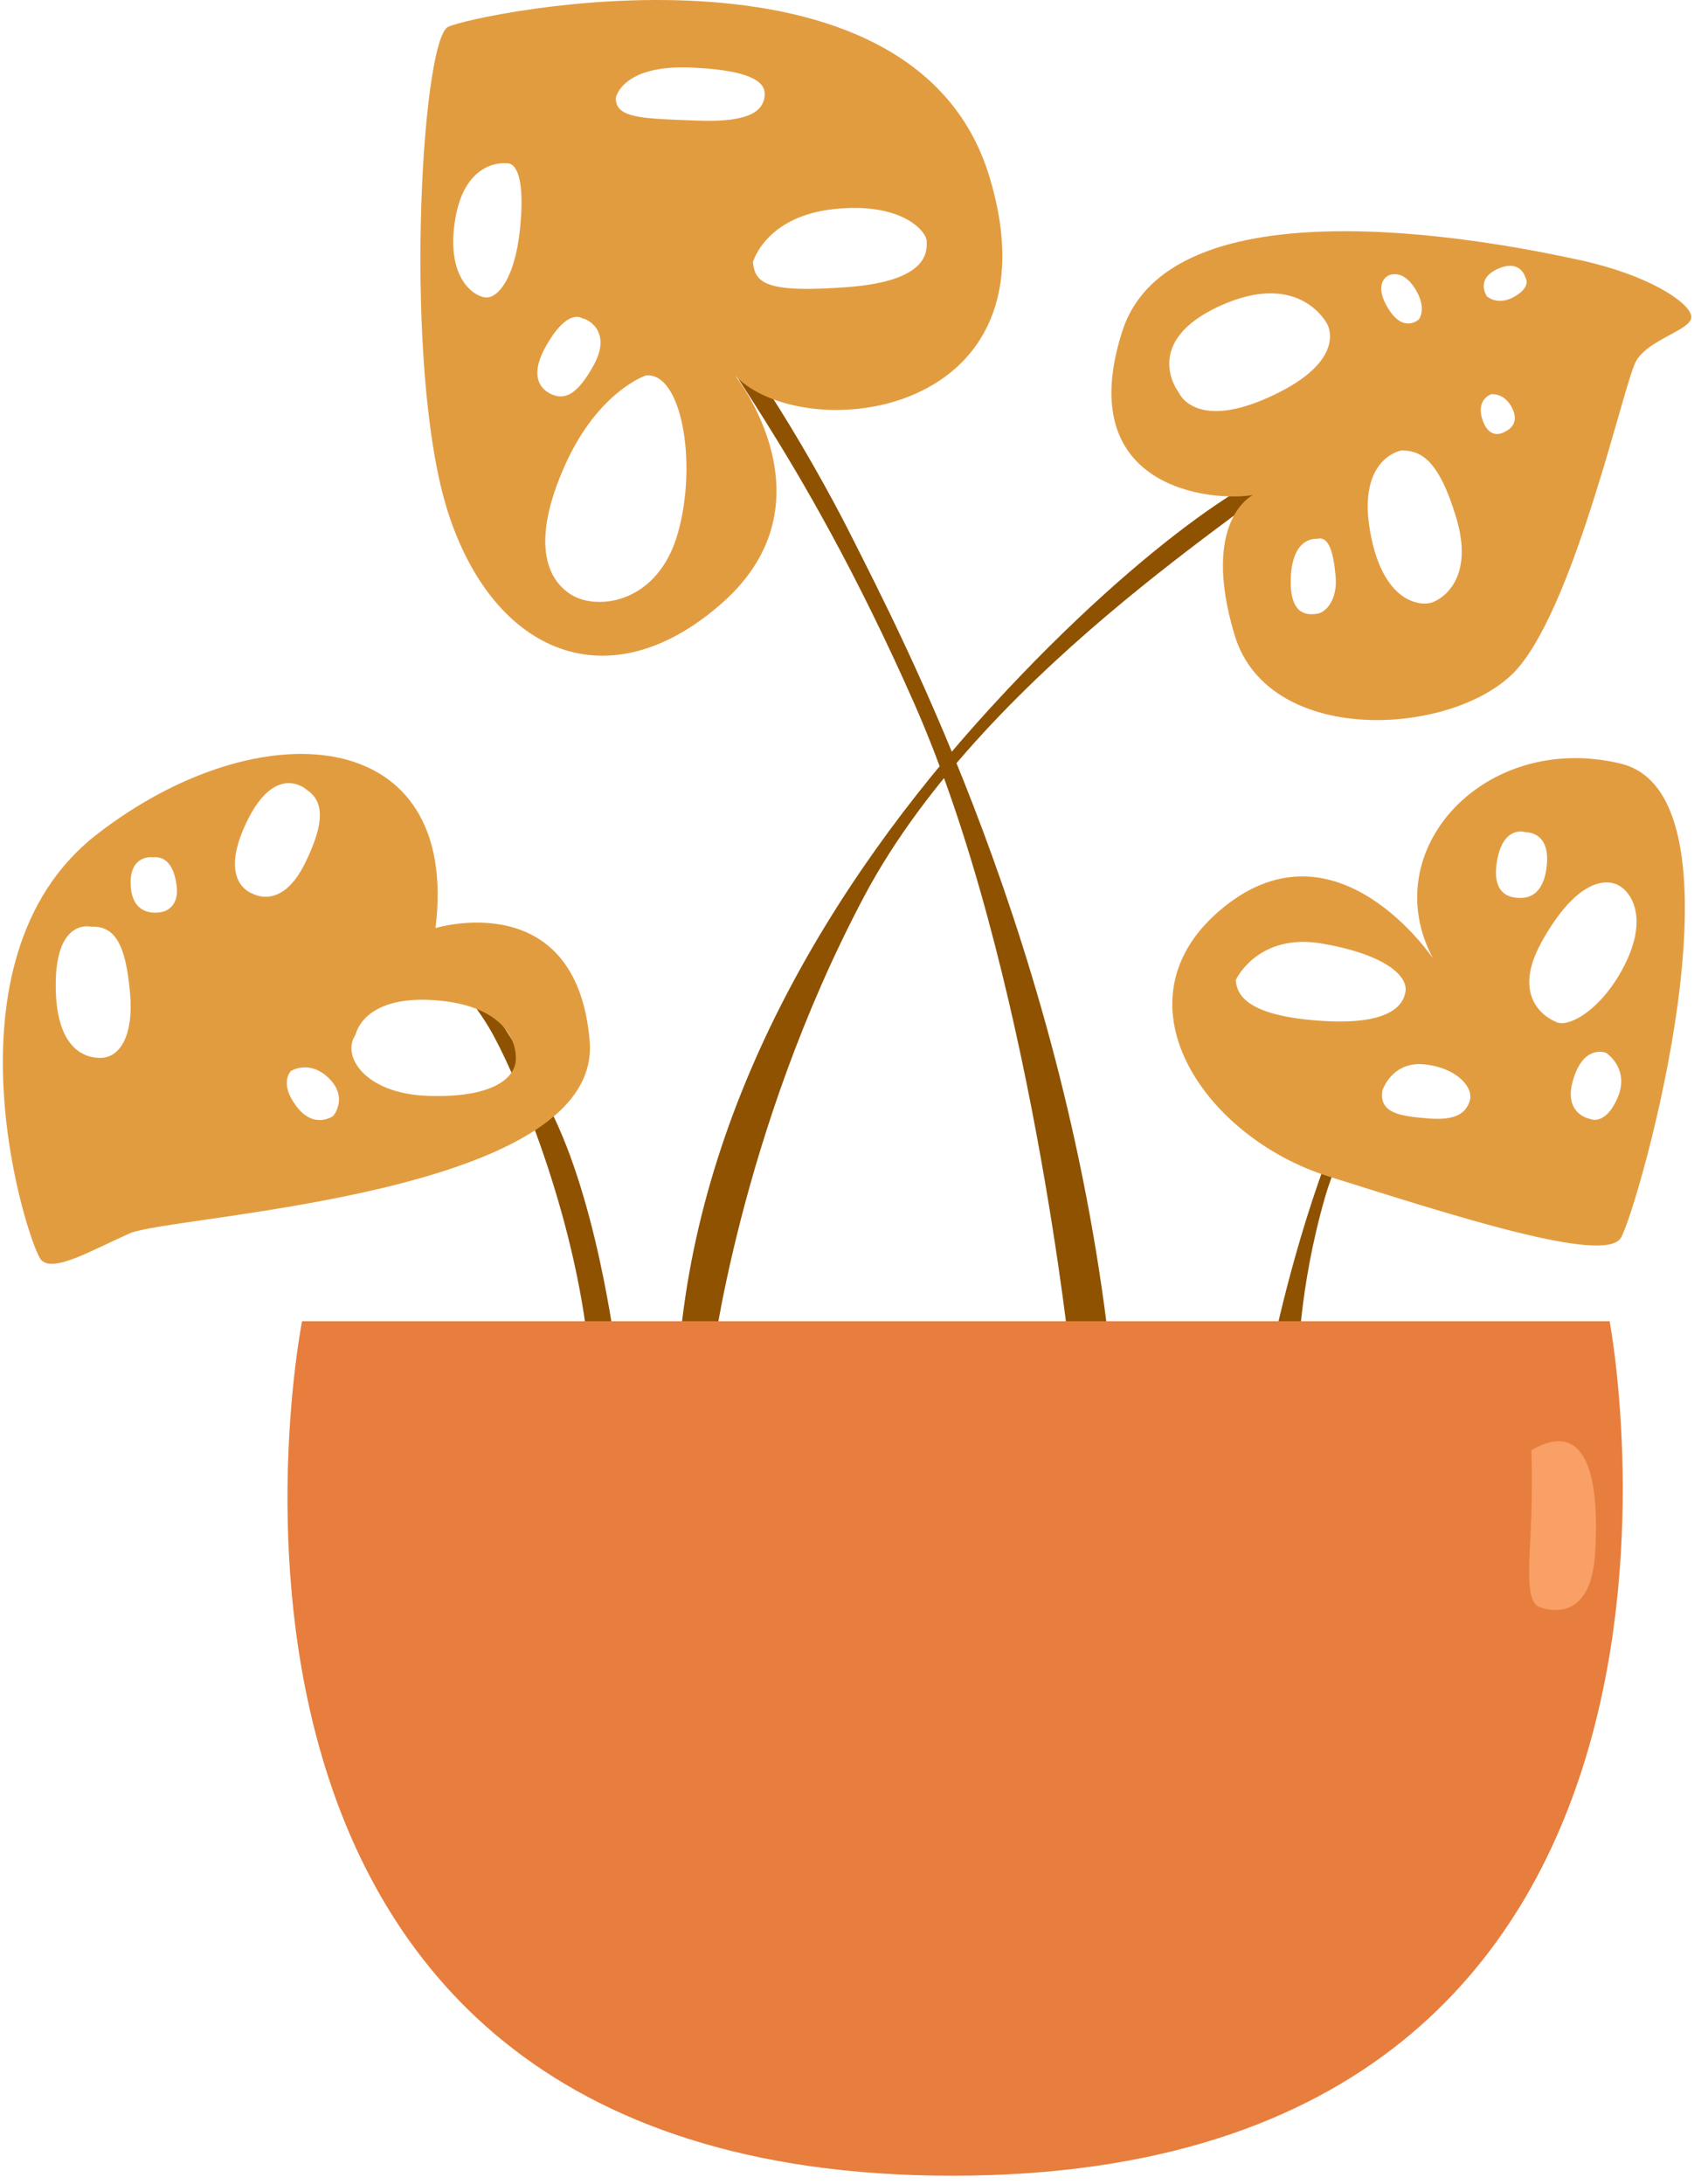 <svg width="155" height="199" viewBox="0 0 155 199" fill="none" xmlns="http://www.w3.org/2000/svg">
<path d="M64.825 124.391C64.825 124.391 67.345 103.213 78.722 81.725C90.1 60.232 117.66 44.304 117.152 43.039C116.648 41.775 105.02 48.348 90.229 64.53C75.434 80.712 63.299 101.317 61.782 124.391" fill="#8F5200"/>
<path d="M138.033 27.015C136.497 27.916 135.5 27.015 135.5 27.015C135.5 27.015 134.377 25.451 136.478 24.503C138.583 23.555 139.008 25.309 139.008 25.309C139.008 25.309 139.569 26.115 138.033 27.015ZM137.207 39.294C137.207 39.294 135.834 40.289 135.121 38.346C134.412 36.402 135.879 35.928 135.879 35.928C135.879 35.928 137.112 35.738 137.825 37.255C138.534 38.773 137.207 39.294 137.207 39.294ZM130.52 54.891C129.477 55.27 125.973 54.986 124.835 48.349C123.698 41.712 127.702 41.048 127.702 41.048C129.428 41.048 131.093 41.806 132.705 47.211C134.317 52.615 131.567 54.512 130.52 54.891ZM126.493 25.119C126.493 25.119 127.733 24.408 128.916 26.257C130.096 28.106 129.292 29.101 129.292 29.101C129.292 29.101 127.915 30.429 126.493 28.106C125.07 25.783 126.493 25.119 126.493 25.119ZM120 55.934C119.241 56.029 117.44 56.218 117.629 52.52C117.819 48.823 120 49.107 120 49.107C121.088 48.802 121.517 50.34 121.706 52.536C121.896 54.733 120.758 55.839 120 55.934ZM107.389 35.738C107.389 35.738 103.881 31.187 111.182 27.869C118.483 24.55 120.948 29.547 120.948 29.547C120.948 29.547 122.749 32.61 116.586 35.738C110.424 38.867 108.015 37.013 107.389 35.738ZM154.118 28.795C153.909 27.54 150.219 25.054 143.946 23.697C138.147 22.442 106.851 15.766 102.251 30.228C97.65 44.689 110.617 45.735 114.171 45.108C114.171 45.108 109.362 47.408 112.498 57.865C115.635 68.322 133.133 67.067 138.398 60.793C143.662 54.519 147.947 35.069 149.047 32.978C150.143 30.886 154.326 30.05 154.118 28.795Z" fill="#E29C40"/>
<path d="M97.605 124.391C97.605 124.391 93.892 88.043 83.273 64.025C72.654 40.005 63.822 30.903 64.825 29.639C65.828 28.375 73.412 40.511 77.709 49.107C82.01 57.704 97.283 86.655 101.276 124.391" fill="#8F5200"/>
<path d="M77.239 26.162C69.749 26.731 68.799 25.783 68.609 23.887C68.609 23.887 69.749 19.715 76.006 19.051C82.264 18.388 84.445 21.137 84.445 21.991C84.445 22.844 84.729 25.594 77.239 26.162ZM63.584 10.992C58.559 10.803 56.05 10.803 56.119 8.906C56.119 8.906 56.662 5.872 63.015 6.157C69.368 6.441 69.844 7.863 69.654 8.906C69.462 9.949 68.609 11.182 63.584 10.992ZM61.782 48.539C59.981 54.986 54.482 55.65 52.111 54.227C49.741 52.805 48.414 49.297 51.448 42.471C54.482 35.644 58.843 34.222 58.843 34.222C62.067 33.842 63.584 42.091 61.782 48.539ZM49.687 31.662C51.718 27.964 53.059 29.007 53.059 29.007C53.741 29.126 55.714 30.334 54.102 33.273C52.491 36.213 51.448 36.118 50.974 36.118C50.499 36.118 47.655 35.359 49.687 31.662ZM47.371 20.99C46.897 25.394 45.38 27.111 44.337 27.111C43.294 27.111 40.544 25.404 41.492 19.905C42.44 14.405 46.138 14.88 46.138 14.88C47.162 14.791 47.845 16.586 47.371 20.99ZM90.16 16.1C83.114 -7.153 43.346 1.273 40.846 2.439C38.347 3.605 36.682 33.927 40.846 46.755C45.011 59.584 55.508 64.082 65.837 54.918C76.166 45.756 67.014 34.26 67.014 34.26C73.355 40.757 96.824 38.092 90.16 16.1Z" fill="#E29C40"/>
<path d="M56.283 124.391C56.283 124.391 54.75 110.738 50.492 101.825C46.233 92.913 41.451 87.034 40.429 87.603C39.406 88.172 42.447 89.689 45.004 94.43C47.56 99.17 52.749 111.875 53.758 124.391" fill="#8F5200"/>
<path d="M46.998 96.641C46.871 98.283 44.849 100.054 39.033 99.864C33.218 99.675 31.084 96.197 32.396 94.301C32.396 94.301 33.029 90.698 39.539 91.141C46.05 91.585 47.124 94.999 46.998 96.641ZM30.361 101.696C30.361 101.696 28.638 102.963 27.009 100.813C25.38 98.662 26.518 97.589 26.518 97.589C26.518 97.589 28.224 96.516 29.994 98.283C31.764 100.054 30.361 101.696 30.361 101.696ZM23.011 81.429C23.011 81.429 19.812 80.492 22.452 74.955C25.091 69.418 27.903 71.933 27.903 71.933C29.265 72.847 29.893 74.451 27.754 78.741C25.615 83.029 23.011 81.429 23.011 81.429ZM14.698 83.113C14.698 83.113 12.106 83.746 11.916 80.776C11.727 77.805 13.939 78.121 13.939 78.121C14.711 78.04 15.772 78.374 16.088 80.641C16.404 82.908 14.698 83.113 14.698 83.113ZM9.25 96.398C7.67 96.463 5.015 95.514 5.079 89.571C5.142 83.632 8.302 84.451 8.302 84.451C10.578 84.326 11.463 86.287 11.842 90.409C12.221 94.532 10.831 96.337 9.25 96.398ZM53.731 94.843C52.521 80.648 39.686 84.569 39.686 84.569C41.99 65.891 23.561 64.584 8.805 76.05C-5.951 87.516 2.641 113.707 3.762 114.83C4.882 115.949 8.058 114.083 11.794 112.403C15.529 110.719 54.941 109.039 53.731 94.843Z" fill="#E29C40"/>
<path d="M115.639 124.391C115.639 124.391 117.346 115.289 120.759 105.997C124.172 96.705 128.989 90.827 130.373 90.827C131.758 90.827 123.224 100.498 120.759 109.031C118.294 117.564 118.294 124.391 118.294 124.391" fill="#8F5200"/>
<path d="M148.066 87.888C145.98 92.059 142.805 93.785 141.713 93.083C141.713 93.083 137.352 91.453 140.481 85.828C143.609 80.207 146.264 80.017 147.497 80.681C148.729 81.344 150.152 83.716 148.066 87.888ZM147.402 100.024C146.264 102.679 144.865 101.954 144.865 101.954C144.865 101.954 142.377 101.541 143.37 98.317C144.368 95.094 146.359 95.947 146.359 95.947C146.359 95.947 148.54 97.369 147.402 100.024ZM136.404 78.5C136.972 75.087 139.058 75.845 139.058 75.845C139.058 75.845 141.239 75.75 140.955 78.796C140.67 81.842 138.964 81.82 138.543 81.82C138.125 81.82 135.835 81.914 136.404 78.5ZM133.931 100.308C133.559 101.541 132.486 102.11 130.176 101.92C127.87 101.73 125.595 101.541 125.974 99.36C125.974 99.36 126.827 96.705 129.767 96.99C132.706 97.274 134.306 99.076 133.931 100.308ZM120.13 93.007C113.743 92.534 112.7 90.732 112.605 89.31C112.605 89.31 114.592 84.948 120.52 85.991C126.448 87.034 128.284 89.025 128.075 90.353C127.87 91.68 126.516 93.482 120.13 93.007ZM147.694 69.59C135.349 66.597 125.272 77.448 130.593 87.364C130.593 87.364 121.859 74.268 111.486 82.688C101.11 91.108 109.723 103.642 121.04 107.196C132.353 110.749 146.2 115.24 147.694 112.809C149.192 110.377 160.043 72.584 147.694 69.59Z" fill="#E29C40"/>
<path d="M146.673 120.401H27.524C27.524 120.401 12.048 198.266 86.773 198.266C161.498 198.266 146.673 120.401 146.673 120.401Z" fill="#E77E3D"/>
<path d="M139.532 132.166C139.532 132.166 139.657 134.312 139.532 138.234C139.403 142.152 138.898 145.944 140.29 146.449C141.678 146.957 144.966 147.336 145.346 141.647C145.725 135.958 145.092 128.878 139.532 132.166Z" fill="#F8A065"/>
</svg>
